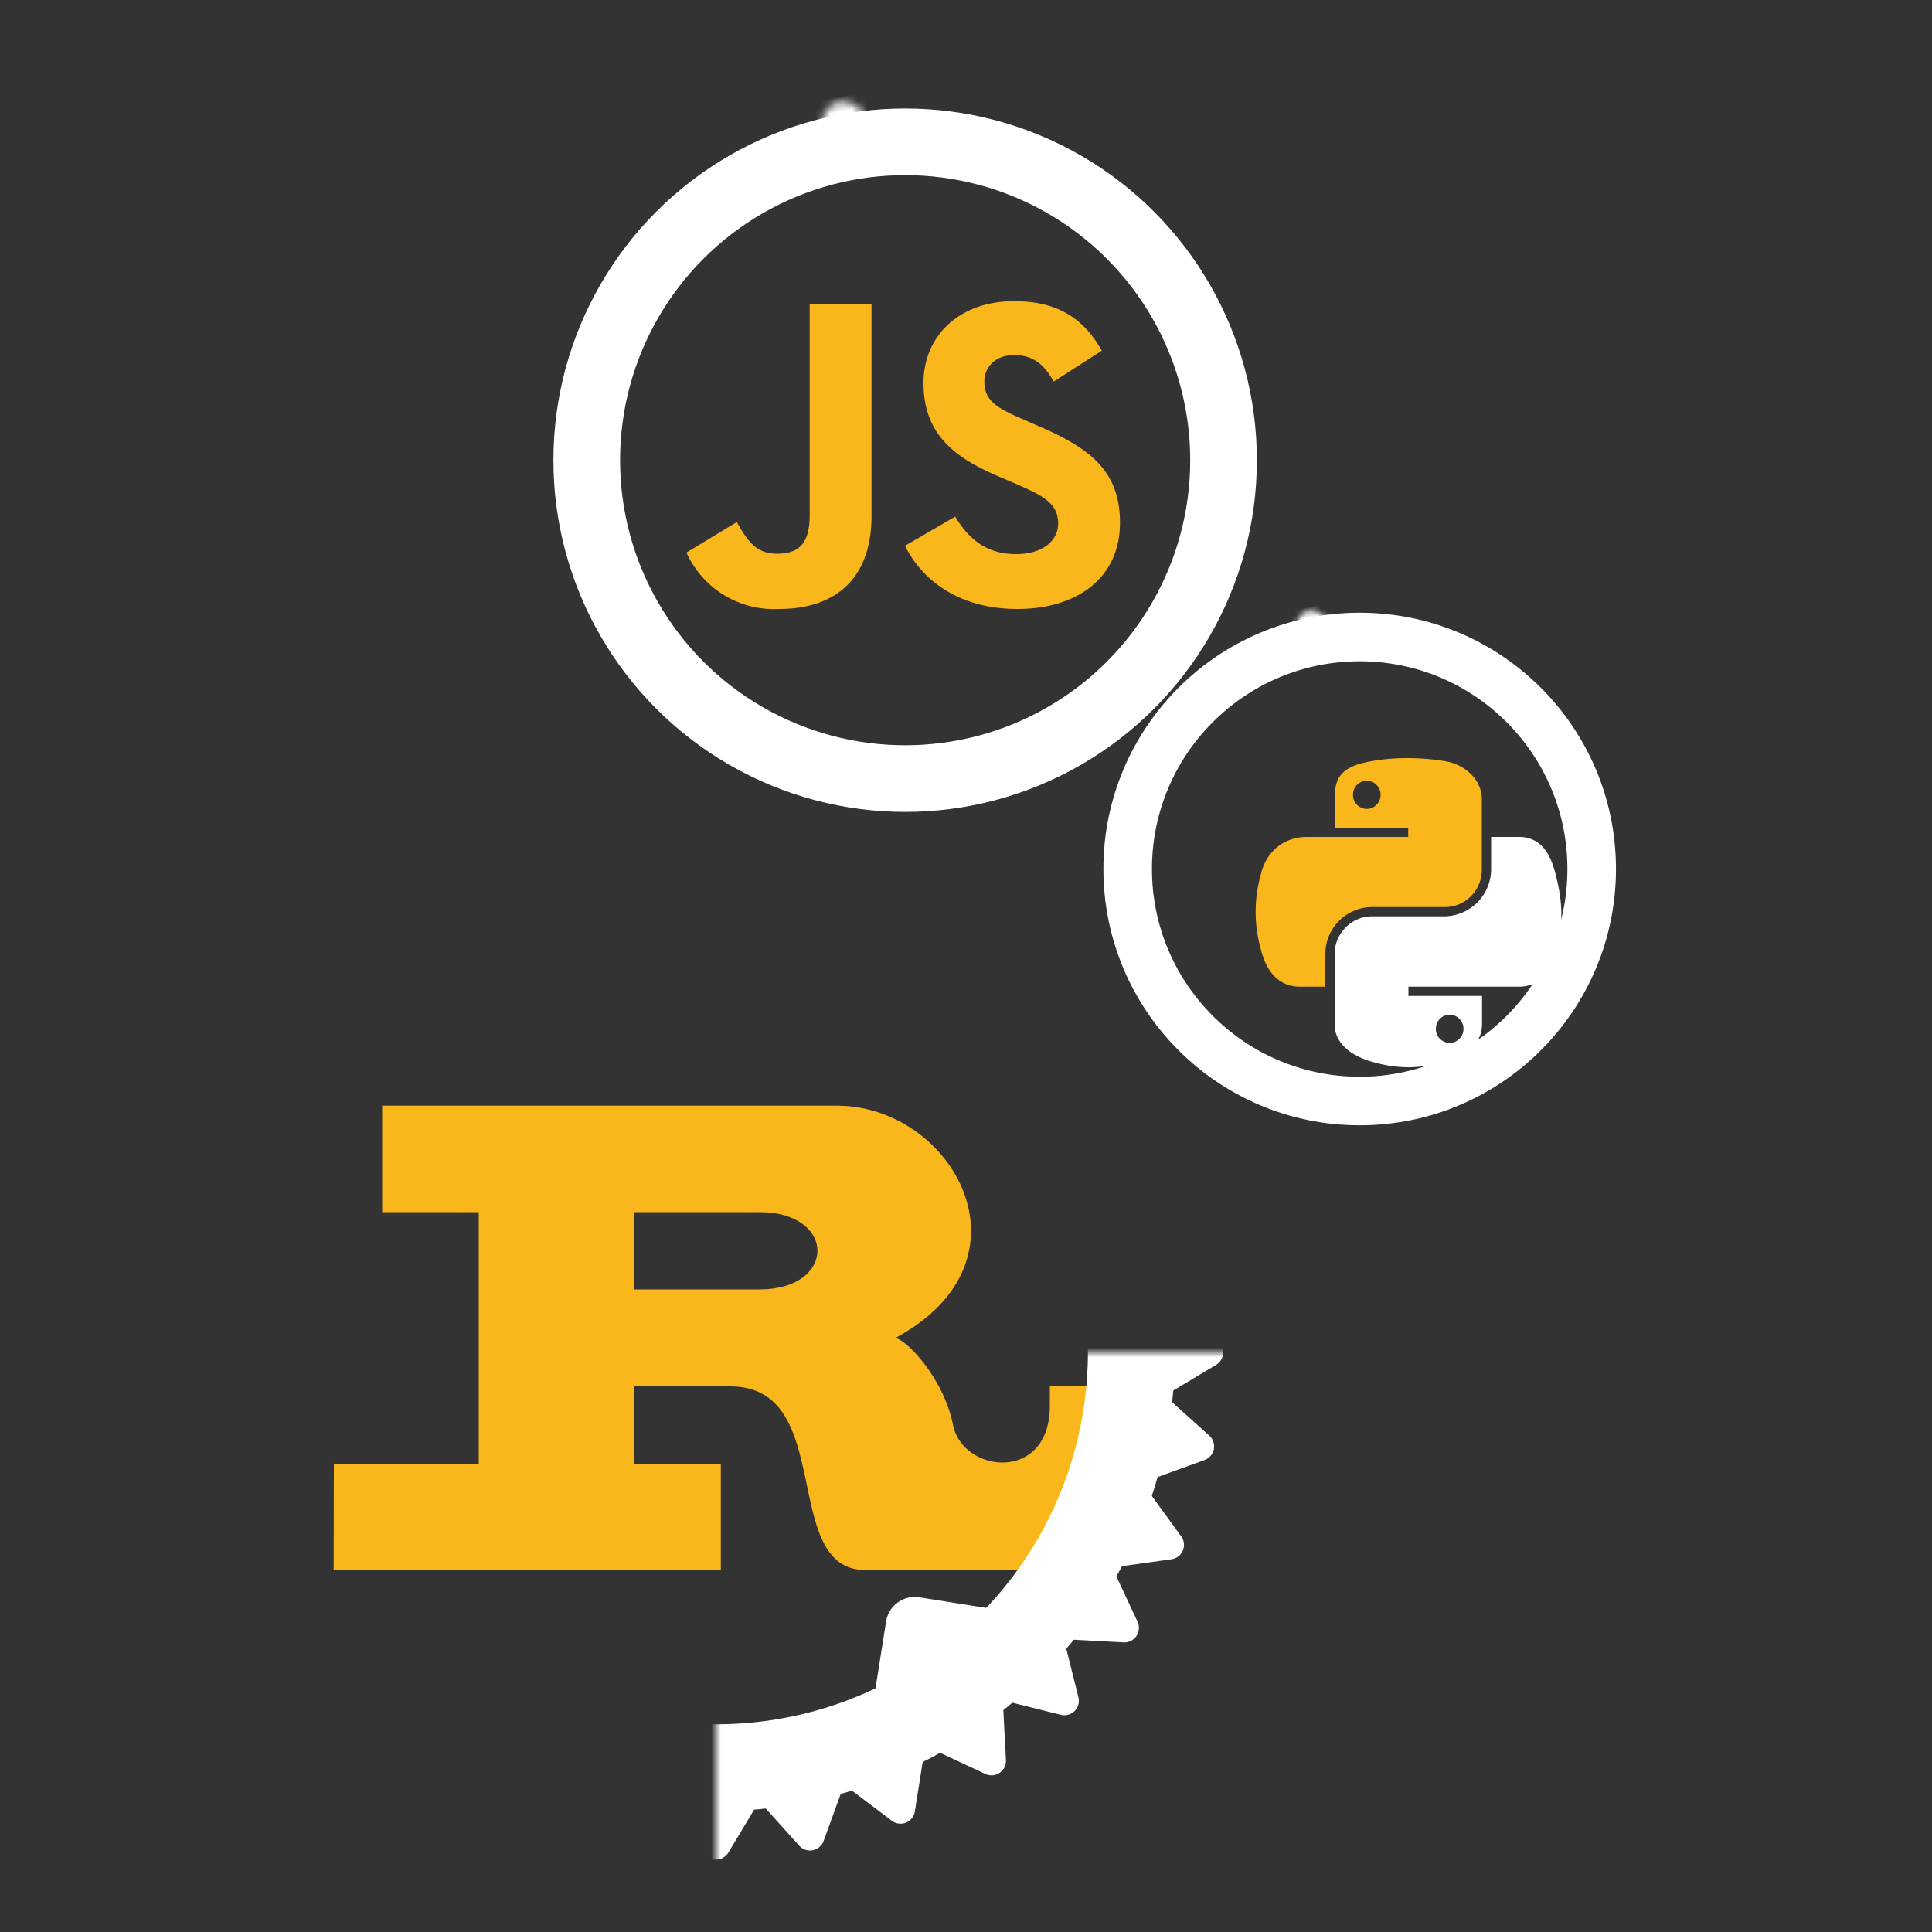 <svg xmlns="http://www.w3.org/2000/svg" xmlns:xlink="http://www.w3.org/1999/xlink" xml:space="preserve" viewBox="0 0 100 100"><rect x="0" y="0" width="100" height="100" fill="#333333" stroke="none"/><defs/><defs><mask id="e"><path fill="#fff" d="M-60-60H60V60H-60z"/><circle id="a" cx="0" cy="-40" r="3"/><use xlink:href="#a" transform="rotate(72)"/><use xlink:href="#a" transform="rotate(144)"/><use xlink:href="#a" transform="rotate(-144)"/><use xlink:href="#a" transform="rotate(-72)"/></mask><mask id="M" maskUnits="userSpaceOnUse"><g transform="matrix(.1 .02 -.02 .1 -141.78 -173.4)"><use xlink:href="#reuse-0" stroke-width="9.31"/><circle cx="1609.37" cy="953.25" r="27.93" stroke-width="9.31"/><use xlink:href="#a" transform="rotate(72 -107.47 1770.46) scale(9.31)"/><use xlink:href="#a" transform="rotate(143.99 589.37 924.3) scale(9.31)"/><use xlink:href="#a" transform="rotate(-143.99 1020.09 401.39) scale(9.31)"/><use xlink:href="#a" transform="rotate(-72 1717.08 -444.65) scale(9.31)"/></g></mask><mask id="L" maskUnits="userSpaceOnUse"><g transform="matrix(.1 .04 -.04 .1 -105.23 -197.72)"><use xlink:href="#reuse-0" stroke-width="9.31"/><circle cx="1609.37" cy="953.25" r="27.93" stroke-width="9.31"/><use xlink:href="#a" transform="rotate(72 -107.47 1770.46) scale(9.31)"/><use xlink:href="#a" transform="rotate(143.99 589.37 924.3) scale(9.31)"/><use xlink:href="#a" transform="rotate(-143.99 1020.09 401.39) scale(9.31)"/><use xlink:href="#a" transform="rotate(-72 1717.08 -444.65) scale(9.31)"/></g></mask><mask id="K" maskUnits="userSpaceOnUse"><g transform="matrix(.09 .06 -.06 .09 -64.63 -214.45)"><use xlink:href="#reuse-0" stroke-width="9.31"/><circle cx="1609.37" cy="953.25" r="27.93" stroke-width="9.31"/><use xlink:href="#a" transform="rotate(72 -107.47 1770.46) scale(9.31)"/><use xlink:href="#a" transform="rotate(143.99 589.37 924.3) scale(9.31)"/><use xlink:href="#a" transform="rotate(-143.99 1020.09 401.39) scale(9.31)"/><use xlink:href="#a" transform="rotate(-72 1717.08 -444.65) scale(9.31)"/></g></mask><mask id="J" maskUnits="userSpaceOnUse"><g transform="matrix(.08 .08 -.08 .08 -21.55 -222.94)"><use xlink:href="#reuse-0" stroke-width="9.31"/><circle cx="1609.37" cy="953.25" r="27.93" stroke-width="9.31"/><use xlink:href="#a" transform="rotate(72 -107.47 1770.46) scale(9.31)"/><use xlink:href="#a" transform="rotate(143.99 589.37 924.3) scale(9.31)"/><use xlink:href="#a" transform="rotate(-143.99 1020.09 401.39) scale(9.31)"/><use xlink:href="#a" transform="rotate(-72 1717.08 -444.65) scale(9.31)"/></g></mask><mask id="I" maskUnits="userSpaceOnUse"><g transform="matrix(.06 .09 -.09 .06 22.35 -222.86)"><use xlink:href="#reuse-0" stroke-width="9.31"/><circle cx="1609.37" cy="953.25" r="27.93" stroke-width="9.31"/><use xlink:href="#a" transform="rotate(72 -107.47 1770.46) scale(9.31)"/><use xlink:href="#a" transform="rotate(143.99 589.37 924.3) scale(9.31)"/><use xlink:href="#a" transform="rotate(-143.99 1020.09 401.39) scale(9.31)"/><use xlink:href="#a" transform="rotate(-72 1717.08 -444.65) scale(9.31)"/></g></mask><mask id="H" maskUnits="userSpaceOnUse"><g transform="matrix(.04 .1 -.1 .04 65.4 -214.22)"><use xlink:href="#reuse-0" stroke-width="9.31"/><circle cx="1609.37" cy="953.25" r="27.93" stroke-width="9.31"/><use xlink:href="#a" transform="rotate(72 -107.47 1770.46) scale(9.31)"/><use xlink:href="#a" transform="rotate(143.99 589.37 924.3) scale(9.31)"/><use xlink:href="#a" transform="rotate(-143.99 1020.09 401.39) scale(9.31)"/><use xlink:href="#a" transform="rotate(-72 1717.08 -444.65) scale(9.31)"/></g></mask><mask id="G" maskUnits="userSpaceOnUse"><g transform="matrix(.02 .1 -.1 .02 105.94 -197.34)"><use xlink:href="#reuse-0" stroke-width="9.31"/><circle cx="1609.37" cy="953.25" r="27.93" stroke-width="9.31"/><use xlink:href="#a" transform="rotate(72 -107.47 1770.46) scale(9.31)"/><use xlink:href="#a" transform="rotate(143.99 589.37 924.3) scale(9.31)"/><use xlink:href="#a" transform="rotate(-143.99 1020.09 401.39) scale(9.31)"/><use xlink:href="#a" transform="rotate(-72 1717.08 -444.65) scale(9.31)"/></g></mask><mask id="F" maskUnits="userSpaceOnUse"><g transform="matrix(0 .1 -.1 0 142.4 -172.88)"><use xlink:href="#reuse-0" stroke-width="9.31"/><circle cx="1609.37" cy="953.25" r="27.93" stroke-width="9.31"/><use xlink:href="#a" transform="rotate(72 -107.47 1770.46) scale(9.31)"/><use xlink:href="#a" transform="rotate(143.99 589.37 924.3) scale(9.31)"/><use xlink:href="#a" transform="rotate(-143.99 1020.09 401.39) scale(9.31)"/><use xlink:href="#a" transform="rotate(-72 1717.08 -444.65) scale(9.31)"/></g></mask><mask id="E" maskUnits="userSpaceOnUse"><g transform="matrix(-.02 .1 -.1 -.02 173.4 -141.78)"><use xlink:href="#reuse-0" stroke-width="9.31"/><circle cx="1609.37" cy="953.25" r="27.93" stroke-width="9.31"/><use xlink:href="#a" transform="rotate(72 -107.47 1770.46) scale(9.31)"/><use xlink:href="#a" transform="rotate(143.99 589.37 924.3) scale(9.31)"/><use xlink:href="#a" transform="rotate(-143.99 1020.09 401.39) scale(9.31)"/><use xlink:href="#a" transform="rotate(-72 1717.08 -444.65) scale(9.31)"/></g></mask><mask id="D" maskUnits="userSpaceOnUse"><g transform="matrix(-.04 .1 -.1 -.04 197.72 -105.23)"><use xlink:href="#reuse-0" stroke-width="9.31"/><circle cx="1609.37" cy="953.25" r="27.93" stroke-width="9.31"/><use xlink:href="#a" transform="rotate(72 -107.47 1770.46) scale(9.31)"/><use xlink:href="#a" transform="rotate(143.99 589.37 924.3) scale(9.31)"/><use xlink:href="#a" transform="rotate(-143.99 1020.09 401.39) scale(9.31)"/><use xlink:href="#a" transform="rotate(-72 1717.08 -444.65) scale(9.31)"/></g></mask><mask id="C" maskUnits="userSpaceOnUse"><g transform="matrix(-.06 .09 -.09 -.06 214.45 -64.63)"><use xlink:href="#reuse-0" stroke-width="9.31"/><circle cx="1609.37" cy="953.25" r="27.93" stroke-width="9.31"/><use xlink:href="#a" transform="rotate(72 -107.47 1770.46) scale(9.31)"/><use xlink:href="#a" transform="rotate(143.99 589.37 924.3) scale(9.31)"/><use xlink:href="#a" transform="rotate(-143.99 1020.09 401.39) scale(9.31)"/><use xlink:href="#a" transform="rotate(-72 1717.08 -444.65) scale(9.31)"/></g></mask><mask id="B" maskUnits="userSpaceOnUse"><g transform="matrix(-.08 .08 -.08 -.08 222.94 -21.55)"><use xlink:href="#reuse-0" stroke-width="9.31"/><circle cx="1609.37" cy="953.25" r="27.93" stroke-width="9.31"/><use xlink:href="#a" transform="rotate(72 -107.47 1770.46) scale(9.31)"/><use xlink:href="#a" transform="rotate(143.99 589.37 924.3) scale(9.31)"/><use xlink:href="#a" transform="rotate(-143.99 1020.09 401.39) scale(9.31)"/><use xlink:href="#a" transform="rotate(-72 1717.08 -444.65) scale(9.31)"/></g></mask><mask id="A" maskUnits="userSpaceOnUse"><g transform="matrix(-.09 .06 -.06 -.09 222.86 22.35)"><use xlink:href="#reuse-0" stroke-width="9.31"/><circle cx="1609.37" cy="953.25" r="27.93" stroke-width="9.31"/><use xlink:href="#a" transform="rotate(72 -107.47 1770.46) scale(9.31)"/><use xlink:href="#a" transform="rotate(143.99 589.37 924.3) scale(9.31)"/><use xlink:href="#a" transform="rotate(-143.99 1020.09 401.39) scale(9.31)"/><use xlink:href="#a" transform="rotate(-72 1717.08 -444.65) scale(9.31)"/></g></mask><mask id="z" maskUnits="userSpaceOnUse"><g transform="matrix(-.1 .04 -.04 -.1 214.22 65.4)"><use xlink:href="#reuse-0" stroke-width="9.31"/><circle cx="1609.37" cy="953.25" r="27.93" stroke-width="9.31"/><use xlink:href="#a" transform="rotate(72 -107.47 1770.46) scale(9.31)"/><use xlink:href="#a" transform="rotate(143.99 589.37 924.3) scale(9.31)"/><use xlink:href="#a" transform="rotate(-143.99 1020.09 401.39) scale(9.31)"/><use xlink:href="#a" transform="rotate(-72 1717.08 -444.65) scale(9.31)"/></g></mask><mask id="y" maskUnits="userSpaceOnUse"><g transform="matrix(-.1 .02 -.02 -.1 197.34 105.94)"><use xlink:href="#reuse-0" stroke-width="9.31"/><circle cx="1609.37" cy="953.25" r="27.93" stroke-width="9.31"/><use xlink:href="#a" transform="rotate(72 -107.47 1770.46) scale(9.31)"/><use xlink:href="#a" transform="rotate(143.99 589.37 924.3) scale(9.31)"/><use xlink:href="#a" transform="rotate(-143.99 1020.09 401.39) scale(9.31)"/><use xlink:href="#a" transform="rotate(-72 1717.08 -444.65) scale(9.31)"/></g></mask><mask id="x" maskUnits="userSpaceOnUse"><g transform="matrix(-.1 0 0 -.1 172.88 142.4)"><use xlink:href="#reuse-0" stroke-width="9.31"/><circle cx="1609.37" cy="953.25" r="27.93" stroke-width="9.31"/><use xlink:href="#a" transform="rotate(72 -107.47 1770.46) scale(9.31)"/><use xlink:href="#a" transform="rotate(143.99 589.37 924.3) scale(9.31)"/><use xlink:href="#a" transform="rotate(-143.99 1020.09 401.39) scale(9.31)"/><use xlink:href="#a" transform="rotate(-72 1717.08 -444.65) scale(9.31)"/></g></mask><mask id="w" maskUnits="userSpaceOnUse"><g transform="matrix(-.1 -.02 .02 -.1 141.78 173.4)"><use xlink:href="#reuse-0" stroke-width="9.31"/><circle cx="1609.37" cy="953.25" r="27.93" stroke-width="9.31"/><use xlink:href="#a" transform="rotate(72 -107.47 1770.46) scale(9.31)"/><use xlink:href="#a" transform="rotate(143.99 589.37 924.3) scale(9.31)"/><use xlink:href="#a" transform="rotate(-143.99 1020.09 401.39) scale(9.31)"/><use xlink:href="#a" transform="rotate(-72 1717.08 -444.65) scale(9.31)"/></g></mask><mask id="v" maskUnits="userSpaceOnUse"><g transform="matrix(-.1 -.04 .04 -.1 105.23 197.72)"><use xlink:href="#reuse-0" stroke-width="9.31"/><circle cx="1609.37" cy="953.25" r="27.93" stroke-width="9.31"/><use xlink:href="#a" transform="rotate(72 -107.47 1770.46) scale(9.31)"/><use xlink:href="#a" transform="rotate(143.99 589.37 924.3) scale(9.31)"/><use xlink:href="#a" transform="rotate(-143.99 1020.09 401.39) scale(9.31)"/><use xlink:href="#a" transform="rotate(-72 1717.08 -444.65) scale(9.31)"/></g></mask><mask id="u" maskUnits="userSpaceOnUse"><g transform="matrix(-.09 -.06 .06 -.09 64.63 214.45)"><use xlink:href="#reuse-0" stroke-width="9.31"/><circle cx="1609.37" cy="953.25" r="27.93" stroke-width="9.31"/><use xlink:href="#a" transform="rotate(72 -107.47 1770.46) scale(9.31)"/><use xlink:href="#a" transform="rotate(143.99 589.37 924.3) scale(9.31)"/><use xlink:href="#a" transform="rotate(-143.99 1020.09 401.39) scale(9.31)"/><use xlink:href="#a" transform="rotate(-72 1717.08 -444.65) scale(9.31)"/></g></mask><mask id="t" maskUnits="userSpaceOnUse"><g transform="matrix(-.08 -.08 .08 -.08 21.55 222.94)"><use xlink:href="#reuse-0" stroke-width="9.31"/><circle cx="1609.37" cy="953.25" r="27.93" stroke-width="9.31"/><use xlink:href="#a" transform="rotate(72 -107.47 1770.46) scale(9.31)"/><use xlink:href="#a" transform="rotate(143.99 589.37 924.3) scale(9.31)"/><use xlink:href="#a" transform="rotate(-143.99 1020.09 401.39) scale(9.31)"/><use xlink:href="#a" transform="rotate(-72 1717.08 -444.65) scale(9.31)"/></g></mask><mask id="s" maskUnits="userSpaceOnUse"><g transform="matrix(-.06 -.09 .09 -.06 -22.35 222.86)"><use xlink:href="#reuse-0" stroke-width="9.31"/><circle cx="1609.37" cy="953.25" r="27.93" stroke-width="9.31"/><use xlink:href="#a" transform="rotate(72 -107.47 1770.46) scale(9.31)"/><use xlink:href="#a" transform="rotate(143.99 589.37 924.3) scale(9.31)"/><use xlink:href="#a" transform="rotate(-143.99 1020.09 401.39) scale(9.31)"/><use xlink:href="#a" transform="rotate(-72 1717.08 -444.65) scale(9.31)"/></g></mask><mask id="r" maskUnits="userSpaceOnUse"><g transform="matrix(-.04 -.1 .1 -.04 -65.4 214.22)"><use xlink:href="#reuse-0" stroke-width="9.31"/><circle cx="1609.37" cy="953.25" r="27.93" stroke-width="9.31"/><use xlink:href="#a" transform="rotate(72 -107.47 1770.46) scale(9.31)"/><use xlink:href="#a" transform="rotate(143.99 589.37 924.3) scale(9.31)"/><use xlink:href="#a" transform="rotate(-143.99 1020.09 401.39) scale(9.31)"/><use xlink:href="#a" transform="rotate(-72 1717.08 -444.65) scale(9.31)"/></g></mask><mask id="q" maskUnits="userSpaceOnUse"><g transform="matrix(-.02 -.1 .1 -.02 -105.94 197.34)"><use xlink:href="#reuse-0" stroke-width="9.31"/><circle cx="1609.37" cy="953.25" r="27.93" stroke-width="9.31"/><use xlink:href="#a" transform="rotate(72 -107.47 1770.46) scale(9.31)"/><use xlink:href="#a" transform="rotate(143.99 589.37 924.3) scale(9.31)"/><use xlink:href="#a" transform="rotate(-143.99 1020.09 401.39) scale(9.31)"/><use xlink:href="#a" transform="rotate(-72 1717.08 -444.65) scale(9.31)"/></g></mask><mask id="p" maskUnits="userSpaceOnUse"><g transform="matrix(0 -.1 .1 0 -142.4 172.88)"><use xlink:href="#reuse-0" stroke-width="9.31"/><circle cx="1609.37" cy="953.25" r="27.93" stroke-width="9.31"/><use xlink:href="#a" transform="rotate(72 -107.47 1770.46) scale(9.31)"/><use xlink:href="#a" transform="rotate(143.99 589.37 924.3) scale(9.31)"/><use xlink:href="#a" transform="rotate(-143.99 1020.09 401.39) scale(9.31)"/><use xlink:href="#a" transform="rotate(-72 1717.08 -444.65) scale(9.31)"/></g></mask><mask id="o" maskUnits="userSpaceOnUse"><g transform="matrix(.02 -.1 .1 .02 -173.4 141.78)"><use xlink:href="#reuse-0" stroke-width="9.31"/><circle cx="1609.37" cy="953.25" r="27.93" stroke-width="9.31"/><use xlink:href="#a" transform="rotate(72 -107.47 1770.46) scale(9.31)"/><use xlink:href="#a" transform="rotate(143.99 589.37 924.3) scale(9.31)"/><use xlink:href="#a" transform="rotate(-143.99 1020.09 401.39) scale(9.31)"/><use xlink:href="#a" transform="rotate(-72 1717.08 -444.65) scale(9.31)"/></g></mask><mask id="n" maskUnits="userSpaceOnUse"><g transform="matrix(.04 -.1 .1 .04 -197.72 105.23)"><use xlink:href="#reuse-0" stroke-width="9.31"/><circle cx="1609.37" cy="953.25" r="27.93" stroke-width="9.31"/><use xlink:href="#a" transform="rotate(72 -107.47 1770.46) scale(9.31)"/><use xlink:href="#a" transform="rotate(143.99 589.37 924.3) scale(9.31)"/><use xlink:href="#a" transform="rotate(-143.99 1020.09 401.39) scale(9.31)"/><use xlink:href="#a" transform="rotate(-72 1717.08 -444.65) scale(9.31)"/></g></mask><mask id="m" maskUnits="userSpaceOnUse"><g transform="matrix(.06 -.09 .09 .06 -214.45 64.63)"><use xlink:href="#reuse-0" stroke-width="9.31"/><circle cx="1609.37" cy="953.25" r="27.93" stroke-width="9.31"/><use xlink:href="#a" transform="rotate(72 -107.47 1770.46) scale(9.31)"/><use xlink:href="#a" transform="rotate(143.99 589.37 924.3) scale(9.31)"/><use xlink:href="#a" transform="rotate(-143.99 1020.09 401.39) scale(9.31)"/><use xlink:href="#a" transform="rotate(-72 1717.08 -444.65) scale(9.31)"/></g></mask><mask id="l" maskUnits="userSpaceOnUse"><g transform="matrix(.08 -.08 .08 .08 -222.94 21.55)"><use xlink:href="#reuse-0" stroke-width="9.31"/><circle cx="1609.37" cy="953.25" r="27.93" stroke-width="9.31"/><use xlink:href="#a" transform="rotate(72 -107.47 1770.46) scale(9.31)"/><use xlink:href="#a" transform="rotate(143.99 589.37 924.3) scale(9.31)"/><use xlink:href="#a" transform="rotate(-143.99 1020.09 401.39) scale(9.31)"/><use xlink:href="#a" transform="rotate(-72 1717.08 -444.65) scale(9.31)"/></g></mask><mask id="k" maskUnits="userSpaceOnUse"><g transform="matrix(.09 -.06 .06 .09 -222.86 -22.35)"><use xlink:href="#reuse-0" stroke-width="9.31"/><circle cx="1609.37" cy="953.25" r="27.93" stroke-width="9.31"/><use xlink:href="#a" transform="rotate(72 -107.47 1770.46) scale(9.31)"/><use xlink:href="#a" transform="rotate(143.99 589.37 924.3) scale(9.31)"/><use xlink:href="#a" transform="rotate(-143.99 1020.09 401.39) scale(9.31)"/><use xlink:href="#a" transform="rotate(-72 1717.08 -444.65) scale(9.31)"/></g></mask><mask id="j" maskUnits="userSpaceOnUse"><g transform="matrix(.1 -.04 .04 .1 -214.22 -65.4)"><use xlink:href="#reuse-0" stroke-width="9.31"/><circle cx="1609.37" cy="953.25" r="27.93" stroke-width="9.31"/><use xlink:href="#a" transform="rotate(72 -107.47 1770.46) scale(9.31)"/><use xlink:href="#a" transform="rotate(143.99 589.37 924.3) scale(9.31)"/><use xlink:href="#a" transform="rotate(-143.99 1020.09 401.39) scale(9.31)"/><use xlink:href="#a" transform="rotate(-72 1717.08 -444.65) scale(9.31)"/></g></mask><mask id="i" maskUnits="userSpaceOnUse"><g transform="matrix(.1 -.02 .02 .1 -197.34 -105.94)"><use xlink:href="#reuse-0" stroke-width="9.31"/><circle cx="1609.37" cy="953.25" r="27.93" stroke-width="9.31"/><use xlink:href="#a" transform="rotate(72 -107.47 1770.46) scale(9.31)"/><use xlink:href="#a" transform="rotate(143.99 589.37 924.3) scale(9.31)"/><use xlink:href="#a" transform="rotate(-143.99 1020.09 401.39) scale(9.31)"/><use xlink:href="#a" transform="rotate(-72 1717.08 -444.65) scale(9.31)"/></g></mask><mask id="h" maskUnits="userSpaceOnUse"><g transform="matrix(.1 0 0 .1 -172.88 -142.4)"><use xlink:href="#reuse-0" stroke-width="9.31"/><circle cx="1609.37" cy="953.25" r="27.93" stroke-width="9.31"/><use xlink:href="#a" transform="rotate(72 -107.47 1770.46) scale(9.31)"/><use xlink:href="#a" transform="rotate(143.99 589.37 924.3) scale(9.31)"/><use xlink:href="#a" transform="rotate(-143.99 1020.09 401.39) scale(9.31)"/><use xlink:href="#a" transform="rotate(-72 1717.08 -444.65) scale(9.31)"/></g></mask><linearGradient id="d"><stop offset="0" stop-color="#b8b8b8" stop-opacity=".5"/><stop offset="1" stop-color="#7f7f7f" stop-opacity="0"/></linearGradient><linearGradient id="b"><stop offset="0" stop-color="#ffd43b"/><stop offset="1" stop-color="#ffe873"/></linearGradient><linearGradient id="c"><stop offset="0" stop-color="#5a9fd4"/><stop offset="1" stop-color="#306998"/></linearGradient></defs><path fill="#fab71c" d="M32.8 62.74h6.51c4 0 4 4 0 4H32.8ZM17.27 81.27h20.04v-5.5H32.8v-4.01h5c5.52 0 2.51 9.51 7.02 9.51h12.52v-9.51h-3v1c0 4-4.51 3.5-5.01 1s-2.5-4.5-3-4.5c7.5-4.02 3-12.03-3.01-12.03H19.78v5.51h5v13.02h-7.5z"/><g mask="url(#e)" transform="matrix(.5 0 0 .5 37.06 70)"><circle r="43" fill="none" stroke="#fff" stroke-width="9"/><path id="f" fill="#fff" stroke="#fff" stroke-linejoin="round" stroke-width="3" d="M46-3v6l5-3z"/><use xlink:href="#f" fill="#f9f9f9" transform="rotate(11)"/><use xlink:href="#f" fill="#f9f9f9" transform="rotate(23)"/><use xlink:href="#f" fill="#f9f9f9" transform="rotate(34)"/><use xlink:href="#f" fill="#f9f9f9" transform="rotate(45)"/><use xlink:href="#f" fill="#f9f9f9" transform="rotate(56)"/><use xlink:href="#f" fill="#f9f9f9" transform="rotate(68)"/><use xlink:href="#f" fill="#f9f9f9" transform="rotate(79)"/><use xlink:href="#f" fill="#f9f9f9" transform="rotate(90)"/><use xlink:href="#f" fill="#f9f9f9" transform="rotate(101)"/><use xlink:href="#f" fill="#f9f9f9" transform="rotate(113)"/><use xlink:href="#f" fill="#f9f9f9" transform="rotate(124)"/><use xlink:href="#f" fill="#f9f9f9" transform="rotate(135)"/><use xlink:href="#f" fill="#f9f9f9" transform="rotate(146)"/><use xlink:href="#f" fill="#f9f9f9" transform="rotate(158)"/><use xlink:href="#f" fill="#f9f9f9" transform="rotate(169)"/><use xlink:href="#f" fill="#f9f9f9" transform="scale(-1)"/><use xlink:href="#f" fill="#f9f9f9" transform="rotate(-169)"/><use xlink:href="#f" fill="#f9f9f9" transform="rotate(-157)"/><use xlink:href="#f" fill="#f9f9f9" transform="rotate(-146)"/><use xlink:href="#f" fill="#f9f9f9" transform="rotate(-135)"/><use xlink:href="#f" fill="#f9f9f9" transform="rotate(-124)"/><use xlink:href="#f" fill="#f9f9f9" transform="rotate(-112)"/><use xlink:href="#f" fill="#f9f9f9" transform="rotate(-101)"/><use xlink:href="#f" fill="#f9f9f9" transform="rotate(-90)"/><use xlink:href="#f" fill="#f9f9f9" transform="rotate(-79)"/><use xlink:href="#f" fill="#f9f9f9" transform="rotate(-67)"/><use xlink:href="#f" fill="#f9f9f9" transform="rotate(-56)"/><use xlink:href="#f" fill="#f9f9f9" transform="rotate(-45)"/><use xlink:href="#f" fill="#f9f9f9" transform="rotate(-34)"/><use xlink:href="#f" fill="#f9f9f9" transform="rotate(-22)"/><use xlink:href="#f" fill="#f9f9f9" transform="rotate(-11)"/><path id="g" fill="#fff" stroke="#fff" stroke-linejoin="round" stroke-width="6" d="M7-42H-7l7 7z"/><use xlink:href="#g" fill="#f9f9f9" transform="rotate(72)"/><use xlink:href="#g" fill="#f9f9f9" transform="rotate(144)"/><use xlink:href="#g" fill="#f9f9f9" transform="rotate(-144)"/><use xlink:href="#g" fill="#f9f9f9" transform="rotate(-72)"/></g><g transform="matrix(.03 0 0 .03 43.56 17.4)"><circle cx="893.9" cy="919.31" r="400.29" fill="none" stroke="#fff" stroke-width="83.78"/><g transform="translate(-715.47 -406.3)"><path fill="#fff" stroke="#fff" stroke-linejoin="round" stroke-width="3" d="m46 3 5-3-5-3z" mask="url(#h)" transform="matrix(9.3 0 0 9.3 1609.37 1325.61)"/><use xlink:href="#f" fill="#f9f9f9" mask="url(#i)" transform="rotate(11.28 -5920.61 8836.43) scale(9.31)"/><use xlink:href="#f" fill="#f9f9f9" mask="url(#j)" transform="rotate(22.51 -2526.39 4709.12) scale(9.31)"/><use xlink:href="#f" fill="#f9f9f9" mask="url(#k)" transform="rotate(33.76 -1379.8 3315.9) scale(9.31)"/><use xlink:href="#f" fill="#f9f9f9" mask="url(#l)" transform="rotate(45.01 -795.19 2605.72) scale(9.31)"/><use xlink:href="#f" fill="#f9f9f9" mask="url(#m)" transform="rotate(56.25 -435.15 2168.42) scale(9.31)"/><use xlink:href="#f" fill="#f9f9f9" mask="url(#n)" transform="rotate(67.5 -187.14 1867.21) scale(9.31)"/><use xlink:href="#f" fill="#f9f9f9" mask="url(#o)" transform="rotate(78.75 -2.84 1643.4) scale(9.31)"/><use xlink:href="#f" fill="#f9f9f9" mask="url(#p)" transform="matrix(0 9.3 -9.3 0 1609.37 1325.61)"/><use xlink:href="#f" fill="#f9f9f9" mask="url(#q)" transform="rotate(101.25 260.8 1323.25) scale(9.31)"/><use xlink:href="#f" fill="#f9f9f9" mask="url(#r)" transform="rotate(112.5 361.87 1200.53) scale(9.31)"/><use xlink:href="#f" fill="#f9f9f9" mask="url(#s)" transform="rotate(123.75 450.46 1092.96) scale(9.31)"/><use xlink:href="#f" fill="#f9f9f9" mask="url(#t)" transform="rotate(134.99 530.19 996.16) scale(9.31)"/><use xlink:href="#f" fill="#f9f9f9" mask="url(#u)" transform="rotate(146.24 603.67 906.94) scale(9.31)"/><use xlink:href="#f" fill="#f9f9f9" mask="url(#v)" transform="rotate(157.49 672.89 822.9) scale(9.31)"/><use xlink:href="#f" fill="#f9f9f9" mask="url(#w)" transform="rotate(168.72 739.45 742.1) scale(9.31)"/><use xlink:href="#f" fill="#f9f9f9" mask="url(#x)" transform="matrix(-9.3 0 0 -9.3 1609.37 1325.61)"/><use xlink:href="#f" fill="#f9f9f9" mask="url(#y)" transform="rotate(-168.72 870 583.59) scale(9.31)"/><use xlink:href="#f" fill="#f9f9f9" mask="url(#z)" transform="rotate(-157.49 936.57 502.78) scale(9.31)"/><use xlink:href="#f" fill="#f9f9f9" mask="url(#A)" transform="rotate(-146.24 1005.79 418.74) scale(9.31)"/><use xlink:href="#f" fill="#f9f9f9" mask="url(#B)" transform="rotate(-134.99 1079.28 329.53) scale(9.31)"/><use xlink:href="#f" fill="#f9f9f9" mask="url(#C)" transform="rotate(-123.75 1159.01 232.74) scale(9.31)"/><use xlink:href="#f" fill="#f9f9f9" mask="url(#D)" transform="rotate(-112.5 1247.62 125.18) scale(9.31)"/><use xlink:href="#f" fill="#f9f9f9" mask="url(#E)" transform="rotate(-101.25 1348.7 2.48) scale(9.31)"/><use xlink:href="#f" fill="#f9f9f9" mask="url(#F)" transform="matrix(0 -9.3 9.3 0 1609.37 1325.61)"/><use xlink:href="#f" fill="#f9f9f9" mask="url(#G)" transform="rotate(-78.75 1612.42 -317.62) scale(9.31)"/><use xlink:href="#f" fill="#f9f9f9" mask="url(#H)" transform="rotate(-67.5 1796.78 -541.38) scale(9.31)"/><use xlink:href="#f" fill="#f9f9f9" mask="url(#I)" transform="rotate(-56.25 2044.9 -842.5) scale(9.31)"/><use xlink:href="#f" fill="#f9f9f9" mask="url(#J)" transform="rotate(-45.01 2405.12 -1279.64) scale(9.31)"/><use xlink:href="#f" fill="#f9f9f9" mask="url(#K)" transform="rotate(-33.76 2990.15 -1989.48) scale(9.31)"/><use xlink:href="#f" fill="#f9f9f9" mask="url(#L)" transform="matrix(8.6 -3.56 3.56 8.6 1609.37 1325.61)"/><use xlink:href="#f" fill="#f9f9f9" mask="url(#M)" transform="rotate(-11.28 7538.55 -7503.76) scale(9.31)"/></g></g><circle cx="46.85" cy="23.82" r="16.48" fill="none" stroke="#fff" stroke-width="3.45"/><g fill="#f9f9f9" color="#fff" mask="url(#h)" transform="matrix(.38 0 0 .38 46.85 23.82)"><path d="m46 3 5-3-5-3Z" style="-inkscape-stroke:none"/><path d="M45.26-4.3A1.5 1.5 0 0 0 44.5-3v6a1.5 1.5 0 0 0 2.27 1.29l5-3a1.5 1.5 0 0 0 0-2.58l-5-3a1.5 1.5 0 0 0-1.5-.01zM47.5-.35l.58.35-.58.35Z" style="-inkscape-stroke:none"/></g><use xlink:href="#f" fill="#f9f9f9" mask="url(#i)" transform="matrix(.38 .07 -.07 .38 46.85 23.82)"/><use xlink:href="#f" fill="#f9f9f9" mask="url(#j)" transform="matrix(.35 .15 -.15 .35 46.85 23.82)"/><use xlink:href="#f" fill="#f9f9f9" mask="url(#k)" transform="matrix(.32 .21 -.21 .32 46.85 23.82)"/><use xlink:href="#f" fill="#f9f9f9" mask="url(#l)" transform="matrix(.27 .27 -.27 .27 46.85 23.82)"/><use xlink:href="#f" fill="#f9f9f9" mask="url(#m)" transform="matrix(.21 .32 -.32 .21 46.85 23.82)"/><use xlink:href="#f" fill="#f9f9f9" mask="url(#n)" transform="matrix(.15 .35 -.35 .15 46.85 23.82)"/><use xlink:href="#f" fill="#f9f9f9" mask="url(#o)" transform="matrix(.07 .38 -.38 .07 46.85 23.82)"/><use xlink:href="#f" fill="#f9f9f9" mask="url(#p)" transform="matrix(0 .38 -.38 0 46.85 23.82)"/><use xlink:href="#f" fill="#f9f9f9" mask="url(#q)" transform="matrix(-.07 .38 -.38 -.07 46.85 23.82)"/><use xlink:href="#f" fill="#f9f9f9" mask="url(#r)" transform="matrix(-.15 .35 -.35 -.15 46.85 23.82)"/><use xlink:href="#f" fill="#f9f9f9" mask="url(#s)" transform="matrix(-.21 .32 -.32 -.21 46.85 23.82)"/><use xlink:href="#f" fill="#f9f9f9" mask="url(#t)" transform="matrix(-.27 .27 -.27 -.27 46.85 23.82)"/><use xlink:href="#f" fill="#f9f9f9" mask="url(#u)" transform="matrix(-.32 .21 -.21 -.32 46.85 23.82)"/><use xlink:href="#f" fill="#f9f9f9" mask="url(#v)" transform="matrix(-.35 .15 -.15 -.35 46.85 23.82)"/><use xlink:href="#f" fill="#f9f9f9" mask="url(#w)" transform="matrix(-.38 .07 -.07 -.38 46.85 23.82)"/><use xlink:href="#f" fill="#f9f9f9" mask="url(#x)" transform="matrix(-.38 0 0 -.38 46.85 23.82)"/><use xlink:href="#f" fill="#f9f9f9" mask="url(#y)" transform="matrix(-.38 -.07 .07 -.38 46.85 23.82)"/><use xlink:href="#f" fill="#f9f9f9" mask="url(#z)" transform="matrix(-.35 -.15 .15 -.35 46.85 23.82)"/><use xlink:href="#f" fill="#f9f9f9" mask="url(#A)" transform="matrix(-.32 -.21 .21 -.32 46.85 23.82)"/><use xlink:href="#f" fill="#f9f9f9" mask="url(#B)" transform="matrix(-.27 -.27 .27 -.27 46.85 23.82)"/><use xlink:href="#f" fill="#f9f9f9" mask="url(#C)" transform="matrix(-.21 -.32 .32 -.21 46.85 23.82)"/><use xlink:href="#f" fill="#f9f9f9" mask="url(#D)" transform="matrix(-.15 -.35 .35 -.15 46.85 23.82)"/><use xlink:href="#f" fill="#f9f9f9" mask="url(#E)" transform="matrix(-.07 -.38 .38 -.07 46.85 23.82)"/><use xlink:href="#f" fill="#f9f9f9" mask="url(#F)" transform="matrix(0 -.38 .38 0 46.85 23.82)"/><use xlink:href="#f" fill="#f9f9f9" stroke="#f9f9f9" mask="url(#G)" transform="matrix(.07 -.38 .38 .07 46.85 23.82)"/><use xlink:href="#f" fill="#f9f9f9" mask="url(#H)" transform="matrix(.15 -.35 .35 .15 46.85 23.82)"/><use xlink:href="#f" fill="#f9f9f9" mask="url(#I)" transform="matrix(.21 -.32 .32 .21 46.85 23.82)"/><use xlink:href="#f" fill="#f9f9f9" mask="url(#J)" transform="matrix(.27 -.27 .27 .27 46.85 23.82)"/><use xlink:href="#f" fill="#f9f9f9" mask="url(#K)" transform="matrix(.32 -.21 .21 .32 46.85 23.82)"/><use xlink:href="#f" fill="#f9f9f9" mask="url(#L)" transform="matrix(.35 -.15 .15 .35 46.85 23.82)"/><use xlink:href="#f" fill="#f9f9f9" mask="url(#M)" transform="matrix(.38 -.07 .07 .38 46.85 23.82)"/><path fill="#fab71c" d="M72.8 39.24c-.65 0-1.27.06-1.82.16-1.61.28-1.9.88-1.9 1.98v1.46h3.81v.48h-5.25c-1.1 0-2.08.67-2.38 1.94a7.13 7.13 0 0 0 0 3.87c.27 1.13.92 1.94 2.02 1.94h1.32v-1.74a2.43 2.43 0 0 1 2.38-2.38h3.81c1.06 0 1.91-.87 1.91-1.94v-3.63c0-1.03-.87-1.81-1.9-1.98a11.9 11.9 0 0 0-2-.16zm-2.06 1.17c.4 0 .72.33.72.73 0 .4-.32.73-.72.73a.72.72 0 0 1-.71-.73c0-.4.32-.73.71-.73z"/><path fill="#fff" d="M77.18 43.32v1.7a2.45 2.45 0 0 1-2.39 2.41H71c-1.05 0-1.92.9-1.92 1.94v3.64c0 1.03.9 1.64 1.91 1.94 1.21.35 2.37.42 3.81 0 .96-.28 1.91-.84 1.91-1.94v-1.46H72.9v-.48h5.72c1.11 0 1.52-.77 1.9-1.94.4-1.2.39-2.34 0-3.87-.27-1.1-.79-1.94-1.9-1.94zm-2.15 9.2c.4 0 .72.33.72.73 0 .4-.32.73-.72.73a.72.72 0 0 1-.71-.73c0-.4.32-.73.71-.73z"/><path fill="#fab71c" d="M49.44 26.74c.68 1.12 1.58 1.94 3.15 1.94 1.33 0 2.18-.66 2.18-1.58 0-1.1-.87-1.48-2.33-2.12l-.8-.34c-2.31-.99-3.84-2.22-3.84-4.82 0-2.4 1.82-4.23 4.68-4.23 2.04 0 3.5.7 4.55 2.56l-2.49 1.6c-.55-.98-1.14-1.37-2.06-1.37-.94 0-1.53.6-1.53 1.37 0 .96.6 1.35 1.97 1.94l.8.35c2.72 1.16 4.25 2.35 4.25 5.02 0 2.88-2.26 4.46-5.3 4.46-2.97 0-4.9-1.42-5.83-3.27zm-11.3.28c.5.89.96 1.64 2.06 1.64 1.05 0 1.71-.41 1.71-2V15.76h3.2V26.7c0 3.32-1.94 4.82-4.78 4.82a4.97 4.97 0 0 1-4.8-2.92z"/></svg>